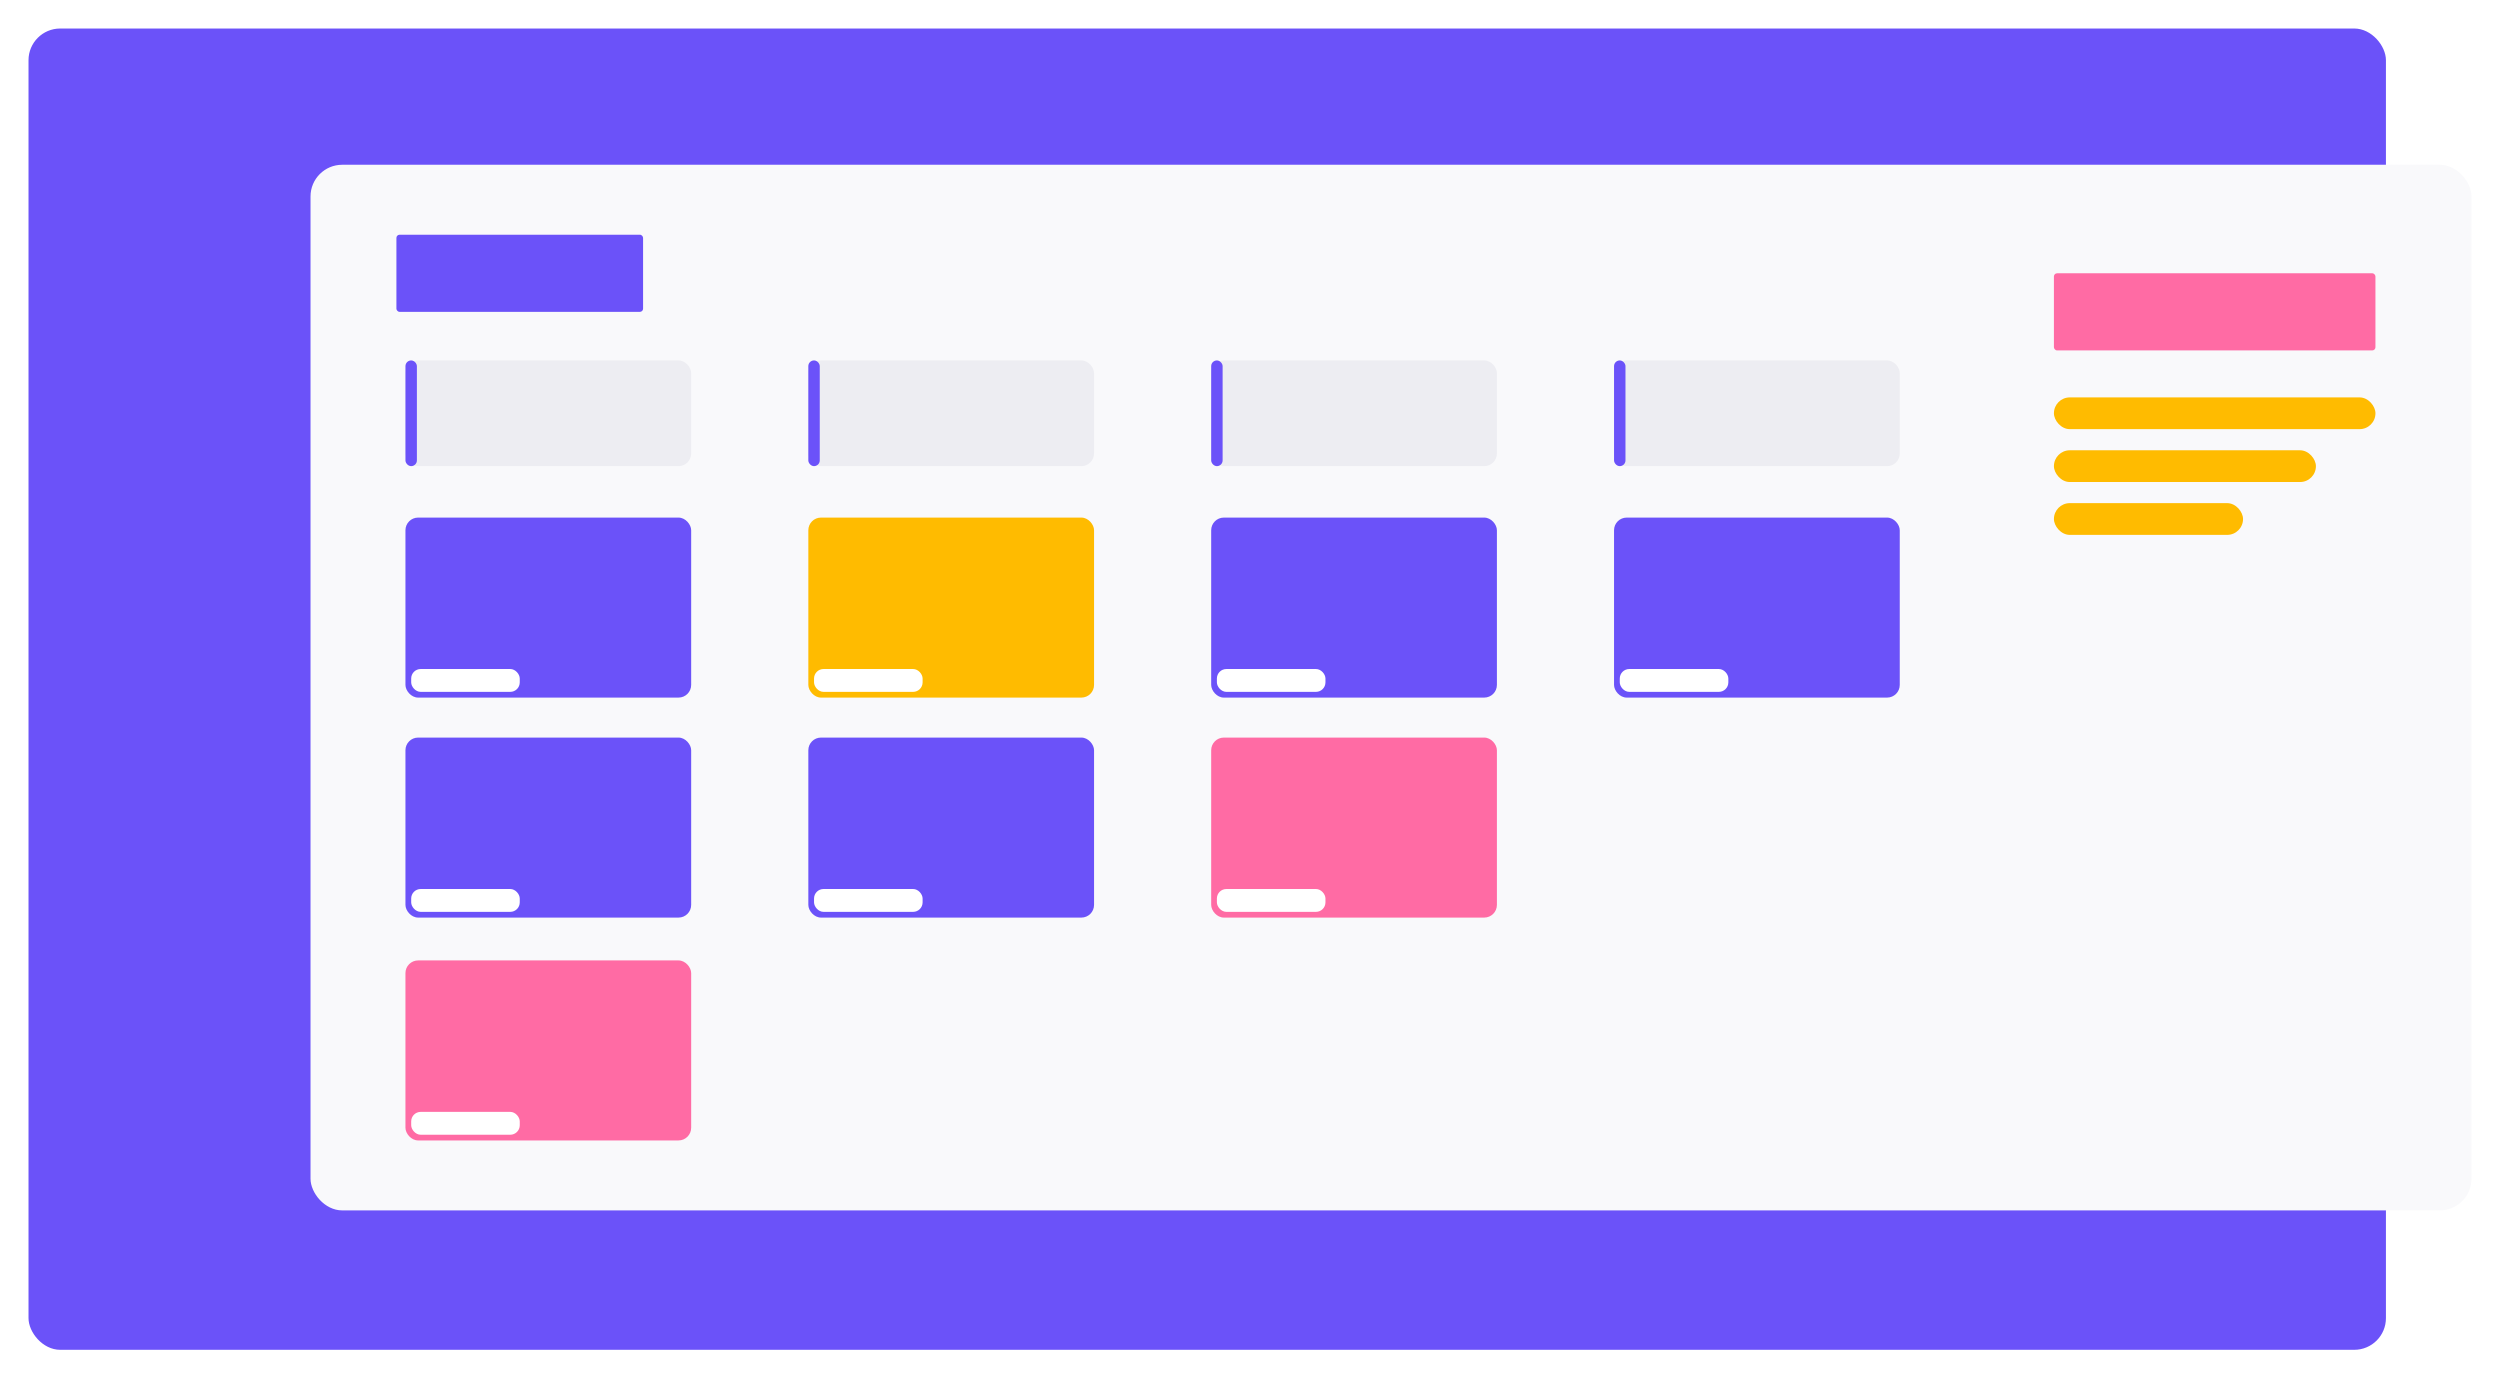 <svg xmlns="http://www.w3.org/2000/svg" xmlns:xlink="http://www.w3.org/1999/xlink" width="789" height="435" viewBox="0 0 789 435">
  <defs>
    <filter id="Rectangle_908" x="0" y="0" width="762" height="435" filterUnits="userSpaceOnUse">
      <feOffset dy="3" input="SourceAlpha"/>
      <feGaussianBlur stdDeviation="3" result="blur"/>
      <feFlood flood-opacity="0.161"/>
      <feComposite operator="in" in2="blur"/>
      <feComposite in="SourceGraphic"/>
    </filter>
    <filter id="Rectangle_1087" x="89" y="43" width="700" height="348" filterUnits="userSpaceOnUse">
      <feOffset dy="3" input="SourceAlpha"/>
      <feGaussianBlur stdDeviation="3" result="blur-2"/>
      <feFlood flood-opacity="0.161"/>
      <feComposite operator="in" in2="blur-2"/>
      <feComposite in="SourceGraphic"/>
    </filter>
    <filter id="Rectangle_919" x="627.535" y="65.078" width="142.835" height="303.844" filterUnits="userSpaceOnUse">
      <feOffset dy="3" input="SourceAlpha"/>
      <feGaussianBlur stdDeviation="3" result="blur-3"/>
      <feFlood flood-opacity="0.161"/>
      <feComposite operator="in" in2="blur-3"/>
      <feComposite in="SourceGraphic"/>
    </filter>
    <filter id="Rectangle_919-2" x="116.107" y="65.078" width="95.848" height="42.344" filterUnits="userSpaceOnUse">
      <feOffset dy="3" input="SourceAlpha"/>
      <feGaussianBlur stdDeviation="3" result="blur-4"/>
      <feFlood flood-opacity="0.161"/>
      <feComposite operator="in" in2="blur-4"/>
      <feComposite in="SourceGraphic"/>
    </filter>
    <filter id="Rectangle_919-3" x="639.217" y="77.25" width="119.472" height="42.344" filterUnits="userSpaceOnUse">
      <feOffset dy="3" input="SourceAlpha"/>
      <feGaussianBlur stdDeviation="3" result="blur-5"/>
      <feFlood flood-opacity="0.161"/>
      <feComposite operator="in" in2="blur-5"/>
      <feComposite in="SourceGraphic"/>
    </filter>
    <filter id="Rectangle_1091" x="639.217" y="116.422" width="119.472" height="28.018" filterUnits="userSpaceOnUse">
      <feOffset dy="3" input="SourceAlpha"/>
      <feGaussianBlur stdDeviation="3" result="blur-6"/>
      <feFlood flood-opacity="0.161"/>
      <feComposite operator="in" in2="blur-6"/>
      <feComposite in="SourceGraphic"/>
    </filter>
    <filter id="Rectangle_1093" x="639.217" y="133.105" width="100.681" height="28.018" filterUnits="userSpaceOnUse">
      <feOffset dy="3" input="SourceAlpha"/>
      <feGaussianBlur stdDeviation="3" result="blur-7"/>
      <feFlood flood-opacity="0.161"/>
      <feComposite operator="in" in2="blur-7"/>
      <feComposite in="SourceGraphic"/>
    </filter>
    <filter id="Rectangle_1094" x="639.217" y="149.789" width="77.681" height="28.018" filterUnits="userSpaceOnUse">
      <feOffset dy="3" input="SourceAlpha"/>
      <feGaussianBlur stdDeviation="3" result="blur-8"/>
      <feFlood flood-opacity="0.161"/>
      <feComposite operator="in" in2="blur-8"/>
      <feComposite in="SourceGraphic"/>
    </filter>
    <filter id="Rectangle_1007" x="118.963" y="104.75" width="108.173" height="51.363" filterUnits="userSpaceOnUse">
      <feOffset dy="3" input="SourceAlpha"/>
      <feGaussianBlur stdDeviation="3" result="blur-9"/>
      <feFlood flood-opacity="0.161"/>
      <feComposite operator="in" in2="blur-9"/>
      <feComposite in="SourceGraphic"/>
    </filter>
    <filter id="Rectangle_1008" x="246.105" y="104.75" width="108.173" height="51.363" filterUnits="userSpaceOnUse">
      <feOffset dy="3" input="SourceAlpha"/>
      <feGaussianBlur stdDeviation="3" result="blur-10"/>
      <feFlood flood-opacity="0.161"/>
      <feComposite operator="in" in2="blur-10"/>
      <feComposite in="SourceGraphic"/>
    </filter>
    <filter id="Rectangle_1009" x="373.25" y="104.75" width="108.173" height="51.363" filterUnits="userSpaceOnUse">
      <feOffset dy="3" input="SourceAlpha"/>
      <feGaussianBlur stdDeviation="3" result="blur-11"/>
      <feFlood flood-opacity="0.161"/>
      <feComposite operator="in" in2="blur-11"/>
      <feComposite in="SourceGraphic"/>
    </filter>
    <filter id="Rectangle_1010" x="500.393" y="104.75" width="108.173" height="51.363" filterUnits="userSpaceOnUse">
      <feOffset dy="3" input="SourceAlpha"/>
      <feGaussianBlur stdDeviation="3" result="blur-12"/>
      <feFlood flood-opacity="0.161"/>
      <feComposite operator="in" in2="blur-12"/>
      <feComposite in="SourceGraphic"/>
    </filter>
    <filter id="Rectangle_1012" x="118.963" y="154.348" width="108.173" height="74.809" filterUnits="userSpaceOnUse">
      <feOffset dy="3" input="SourceAlpha"/>
      <feGaussianBlur stdDeviation="3" result="blur-13"/>
      <feFlood flood-opacity="0.161"/>
      <feComposite operator="in" in2="blur-13"/>
      <feComposite in="SourceGraphic"/>
    </filter>
    <filter id="Rectangle_1013" x="246.105" y="154.348" width="108.173" height="74.809" filterUnits="userSpaceOnUse">
      <feOffset dy="3" input="SourceAlpha"/>
      <feGaussianBlur stdDeviation="3" result="blur-14"/>
      <feFlood flood-opacity="0.161"/>
      <feComposite operator="in" in2="blur-14"/>
      <feComposite in="SourceGraphic"/>
    </filter>
    <filter id="Rectangle_1014" x="373.25" y="154.348" width="108.173" height="74.809" filterUnits="userSpaceOnUse">
      <feOffset dy="3" input="SourceAlpha"/>
      <feGaussianBlur stdDeviation="3" result="blur-15"/>
      <feFlood flood-opacity="0.161"/>
      <feComposite operator="in" in2="blur-15"/>
      <feComposite in="SourceGraphic"/>
    </filter>
    <filter id="Rectangle_1015" x="500.393" y="154.348" width="108.173" height="74.809" filterUnits="userSpaceOnUse">
      <feOffset dy="3" input="SourceAlpha"/>
      <feGaussianBlur stdDeviation="3" result="blur-16"/>
      <feFlood flood-opacity="0.161"/>
      <feComposite operator="in" in2="blur-16"/>
      <feComposite in="SourceGraphic"/>
    </filter>
    <filter id="Rectangle_1016" x="118.963" y="223.781" width="108.173" height="74.809" filterUnits="userSpaceOnUse">
      <feOffset dy="3" input="SourceAlpha"/>
      <feGaussianBlur stdDeviation="3" result="blur-17"/>
      <feFlood flood-opacity="0.161"/>
      <feComposite operator="in" in2="blur-17"/>
      <feComposite in="SourceGraphic"/>
    </filter>
    <filter id="Rectangle_1017" x="246.105" y="223.781" width="108.173" height="74.809" filterUnits="userSpaceOnUse">
      <feOffset dy="3" input="SourceAlpha"/>
      <feGaussianBlur stdDeviation="3" result="blur-18"/>
      <feFlood flood-opacity="0.161"/>
      <feComposite operator="in" in2="blur-18"/>
      <feComposite in="SourceGraphic"/>
    </filter>
    <filter id="Rectangle_1018" x="373.25" y="223.781" width="108.173" height="74.809" filterUnits="userSpaceOnUse">
      <feOffset dy="3" input="SourceAlpha"/>
      <feGaussianBlur stdDeviation="3" result="blur-19"/>
      <feFlood flood-opacity="0.161"/>
      <feComposite operator="in" in2="blur-19"/>
      <feComposite in="SourceGraphic"/>
    </filter>
    <filter id="Rectangle_1019" x="118.963" y="294.113" width="108.173" height="74.809" filterUnits="userSpaceOnUse">
      <feOffset dy="3" input="SourceAlpha"/>
      <feGaussianBlur stdDeviation="3" result="blur-20"/>
      <feFlood flood-opacity="0.161"/>
      <feComposite operator="in" in2="blur-20"/>
      <feComposite in="SourceGraphic"/>
    </filter>
    <filter id="Rectangle_1021" x="118.963" y="104.75" width="21.607" height="51.363" filterUnits="userSpaceOnUse">
      <feOffset dy="3" input="SourceAlpha"/>
      <feGaussianBlur stdDeviation="3" result="blur-21"/>
      <feFlood flood-opacity="0.161"/>
      <feComposite operator="in" in2="blur-21"/>
      <feComposite in="SourceGraphic"/>
    </filter>
    <filter id="Rectangle_1022" x="246.105" y="104.75" width="21.607" height="51.363" filterUnits="userSpaceOnUse">
      <feOffset dy="3" input="SourceAlpha"/>
      <feGaussianBlur stdDeviation="3" result="blur-22"/>
      <feFlood flood-opacity="0.161"/>
      <feComposite operator="in" in2="blur-22"/>
      <feComposite in="SourceGraphic"/>
    </filter>
    <filter id="Rectangle_1023" x="373.25" y="104.75" width="21.607" height="51.363" filterUnits="userSpaceOnUse">
      <feOffset dy="3" input="SourceAlpha"/>
      <feGaussianBlur stdDeviation="3" result="blur-23"/>
      <feFlood flood-opacity="0.161"/>
      <feComposite operator="in" in2="blur-23"/>
      <feComposite in="SourceGraphic"/>
    </filter>
    <filter id="Rectangle_1024" x="500.393" y="104.75" width="21.607" height="51.363" filterUnits="userSpaceOnUse">
      <feOffset dy="3" input="SourceAlpha"/>
      <feGaussianBlur stdDeviation="3" result="blur-24"/>
      <feFlood flood-opacity="0.161"/>
      <feComposite operator="in" in2="blur-24"/>
      <feComposite in="SourceGraphic"/>
    </filter>
    <filter id="Rectangle_1027" x="120.766" y="341.906" width="52.266" height="25.213" filterUnits="userSpaceOnUse">
      <feOffset dy="3" input="SourceAlpha"/>
      <feGaussianBlur stdDeviation="3" result="blur-25"/>
      <feFlood flood-opacity="0.161"/>
      <feComposite operator="in" in2="blur-25"/>
      <feComposite in="SourceGraphic"/>
    </filter>
    <filter id="Rectangle_1028" x="120.766" y="271.57" width="52.266" height="25.213" filterUnits="userSpaceOnUse">
      <feOffset dy="3" input="SourceAlpha"/>
      <feGaussianBlur stdDeviation="3" result="blur-26"/>
      <feFlood flood-opacity="0.161"/>
      <feComposite operator="in" in2="blur-26"/>
      <feComposite in="SourceGraphic"/>
    </filter>
    <filter id="Rectangle_1029" x="120.766" y="202.137" width="52.266" height="25.213" filterUnits="userSpaceOnUse">
      <feOffset dy="3" input="SourceAlpha"/>
      <feGaussianBlur stdDeviation="3" result="blur-27"/>
      <feFlood flood-opacity="0.161"/>
      <feComposite operator="in" in2="blur-27"/>
      <feComposite in="SourceGraphic"/>
    </filter>
    <filter id="Rectangle_1030" x="247.91" y="202.137" width="52.266" height="25.213" filterUnits="userSpaceOnUse">
      <feOffset dy="3" input="SourceAlpha"/>
      <feGaussianBlur stdDeviation="3" result="blur-28"/>
      <feFlood flood-opacity="0.161"/>
      <feComposite operator="in" in2="blur-28"/>
      <feComposite in="SourceGraphic"/>
    </filter>
    <filter id="Rectangle_1031" x="247.91" y="271.57" width="52.266" height="25.213" filterUnits="userSpaceOnUse">
      <feOffset dy="3" input="SourceAlpha"/>
      <feGaussianBlur stdDeviation="3" result="blur-29"/>
      <feFlood flood-opacity="0.161"/>
      <feComposite operator="in" in2="blur-29"/>
      <feComposite in="SourceGraphic"/>
    </filter>
    <filter id="Rectangle_1032" x="375.053" y="271.57" width="52.266" height="25.213" filterUnits="userSpaceOnUse">
      <feOffset dy="3" input="SourceAlpha"/>
      <feGaussianBlur stdDeviation="3" result="blur-30"/>
      <feFlood flood-opacity="0.161"/>
      <feComposite operator="in" in2="blur-30"/>
      <feComposite in="SourceGraphic"/>
    </filter>
    <filter id="Rectangle_1033" x="375.053" y="202.137" width="52.266" height="25.213" filterUnits="userSpaceOnUse">
      <feOffset dy="3" input="SourceAlpha"/>
      <feGaussianBlur stdDeviation="3" result="blur-31"/>
      <feFlood flood-opacity="0.161"/>
      <feComposite operator="in" in2="blur-31"/>
      <feComposite in="SourceGraphic"/>
    </filter>
    <filter id="Rectangle_1034" x="502.197" y="202.137" width="52.266" height="25.213" filterUnits="userSpaceOnUse">
      <feOffset dy="3" input="SourceAlpha"/>
      <feGaussianBlur stdDeviation="3" result="blur-32"/>
      <feFlood flood-opacity="0.161"/>
      <feComposite operator="in" in2="blur-32"/>
      <feComposite in="SourceGraphic"/>
    </filter>
  </defs>
  <g id="Homepage-Startup_image" data-name="Homepage-Startup image" transform="translate(11451 -21563)">
    <g transform="matrix(1, 0, 0, 1, -11451, 21563)" filter="url(#Rectangle_908)">
      <rect id="Rectangle_908-2" data-name="Rectangle 908" width="744" height="417" rx="10" transform="translate(9 6)" fill="#6b52f9"/>
    </g>
    <g transform="matrix(1, 0, 0, 1, -11451, 21563)" filter="url(#Rectangle_1087)">
      <rect id="Rectangle_1087-2" data-name="Rectangle 1087" width="682" height="330" rx="10" transform="translate(98 49)" fill="#f9f9fb"/>
    </g>
    <g id="Group_1301" data-name="Group 1301" transform="translate(-10814.465 21634.078)">
      <g transform="matrix(1, 0, 0, 1, -636.54, -71.08)" filter="url(#Rectangle_919)">
        <rect id="Rectangle_919-4" data-name="Rectangle 919" width="124.835" height="285.844" rx="1" transform="translate(636.54 71.08)" fill="#f9f9fb"/>
      </g>
    </g>
    <g id="Group_1242" data-name="Group 1242" transform="translate(-11325.893 21634.078)">
      <g transform="matrix(1, 0, 0, 1, -125.11, -71.08)" filter="url(#Rectangle_919-2)">
        <rect id="Rectangle_919-5" data-name="Rectangle 919" width="77.848" height="24.344" rx="1" transform="translate(125.11 71.08)" fill="#6b52f9"/>
      </g>
    </g>
    <g id="Group_1298" data-name="Group 1298" transform="translate(-10802.783 21646.25)">
      <g transform="matrix(1, 0, 0, 1, -648.22, -83.25)" filter="url(#Rectangle_919-3)">
        <rect id="Rectangle_919-6" data-name="Rectangle 919" width="101.472" height="24.344" rx="1" transform="translate(648.22 83.25)" fill="#ff6ba4"/>
      </g>
    </g>
    <g transform="matrix(1, 0, 0, 1, -11451, 21563)" filter="url(#Rectangle_1091)">
      <rect id="Rectangle_1091-2" data-name="Rectangle 1091" width="101.472" height="10.017" rx="5" transform="translate(648.22 122.42)" fill="#fb0"/>
    </g>
    <g transform="matrix(1, 0, 0, 1, -11451, 21563)" filter="url(#Rectangle_1093)">
      <rect id="Rectangle_1093-2" data-name="Rectangle 1093" width="82.681" height="10.017" rx="5" transform="translate(648.22 139.11)" fill="#fb0"/>
    </g>
    <g transform="matrix(1, 0, 0, 1, -11451, 21563)" filter="url(#Rectangle_1094)">
      <rect id="Rectangle_1094-2" data-name="Rectangle 1094" width="59.681" height="10.017" rx="5" transform="translate(648.22 155.79)" fill="#fb0"/>
    </g>
    <g id="Group_1272" data-name="Group 1272" transform="translate(-11323.037 21673.75)">
      <g transform="matrix(1, 0, 0, 1, -127.96, -110.75)" filter="url(#Rectangle_1007)">
        <rect id="Rectangle_1007-2" data-name="Rectangle 1007" width="90.173" height="33.364" rx="4" transform="translate(127.96 110.75)" fill="#ededf2"/>
      </g>
    </g>
    <g id="Group_1273" data-name="Group 1273" transform="translate(-11195.895 21673.75)">
      <g transform="matrix(1, 0, 0, 1, -255.11, -110.75)" filter="url(#Rectangle_1008)">
        <rect id="Rectangle_1008-2" data-name="Rectangle 1008" width="90.173" height="33.364" rx="4" transform="translate(255.11 110.75)" fill="#ededf2"/>
      </g>
    </g>
    <g id="Group_1274" data-name="Group 1274" transform="translate(-11068.75 21673.75)">
      <g transform="matrix(1, 0, 0, 1, -382.25, -110.75)" filter="url(#Rectangle_1009)">
        <rect id="Rectangle_1009-2" data-name="Rectangle 1009" width="90.173" height="33.364" rx="4" transform="translate(382.25 110.75)" fill="#ededf2"/>
      </g>
    </g>
    <g id="Group_1275" data-name="Group 1275" transform="translate(-10941.607 21673.75)">
      <g transform="matrix(1, 0, 0, 1, -509.39, -110.75)" filter="url(#Rectangle_1010)">
        <rect id="Rectangle_1010-2" data-name="Rectangle 1010" width="90.173" height="33.364" rx="4" transform="translate(509.39 110.75)" fill="#ededf2"/>
      </g>
    </g>
    <g transform="matrix(1, 0, 0, 1, -11451, 21563)" filter="url(#Rectangle_1012)">
      <rect id="Rectangle_1012-2" data-name="Rectangle 1012" width="90.173" height="56.809" rx="4" transform="translate(127.96 160.35)" fill="#6b52f9"/>
    </g>
    <g transform="matrix(1, 0, 0, 1, -11451, 21563)" filter="url(#Rectangle_1013)">
      <rect id="Rectangle_1013-2" data-name="Rectangle 1013" width="90.173" height="56.809" rx="4" transform="translate(255.11 160.35)" fill="#fb0"/>
    </g>
    <g transform="matrix(1, 0, 0, 1, -11451, 21563)" filter="url(#Rectangle_1014)">
      <rect id="Rectangle_1014-2" data-name="Rectangle 1014" width="90.173" height="56.809" rx="4" transform="translate(382.25 160.35)" fill="#6b52f9"/>
    </g>
    <g transform="matrix(1, 0, 0, 1, -11451, 21563)" filter="url(#Rectangle_1015)">
      <rect id="Rectangle_1015-2" data-name="Rectangle 1015" width="90.173" height="56.809" rx="4" transform="translate(509.39 160.35)" fill="#6b52f9"/>
    </g>
    <g transform="matrix(1, 0, 0, 1, -11451, 21563)" filter="url(#Rectangle_1016)">
      <rect id="Rectangle_1016-2" data-name="Rectangle 1016" width="90.173" height="56.809" rx="4" transform="translate(127.96 229.78)" fill="#6b52f9"/>
    </g>
    <g transform="matrix(1, 0, 0, 1, -11451, 21563)" filter="url(#Rectangle_1017)">
      <rect id="Rectangle_1017-2" data-name="Rectangle 1017" width="90.173" height="56.809" rx="4" transform="translate(255.11 229.78)" fill="#6b52f9"/>
    </g>
    <g transform="matrix(1, 0, 0, 1, -11451, 21563)" filter="url(#Rectangle_1018)">
      <rect id="Rectangle_1018-2" data-name="Rectangle 1018" width="90.173" height="56.809" rx="4" transform="translate(382.25 229.78)" fill="#ff6ba4"/>
    </g>
    <g transform="matrix(1, 0, 0, 1, -11451, 21563)" filter="url(#Rectangle_1019)">
      <rect id="Rectangle_1019-2" data-name="Rectangle 1019" width="90.173" height="56.809" rx="4" transform="translate(127.96 300.11)" fill="#ff6ba4"/>
    </g>
    <g id="Group_1277" data-name="Group 1277" transform="translate(-11323.037 21673.75)">
      <g transform="matrix(1, 0, 0, 1, -127.96, -110.75)" filter="url(#Rectangle_1021)">
        <rect id="Rectangle_1021-2" data-name="Rectangle 1021" width="3.607" height="33.364" rx="1.803" transform="translate(127.96 110.75)" fill="#6b52f9"/>
      </g>
    </g>
    <g id="Group_1278" data-name="Group 1278" transform="translate(-11195.895 21673.75)">
      <g transform="matrix(1, 0, 0, 1, -255.11, -110.75)" filter="url(#Rectangle_1022)">
        <rect id="Rectangle_1022-2" data-name="Rectangle 1022" width="3.607" height="33.364" rx="1.803" transform="translate(255.11 110.75)" fill="#6b52f9"/>
      </g>
    </g>
    <g id="Group_1279" data-name="Group 1279" transform="translate(-11068.75 21673.75)">
      <g transform="matrix(1, 0, 0, 1, -382.25, -110.75)" filter="url(#Rectangle_1023)">
        <rect id="Rectangle_1023-2" data-name="Rectangle 1023" width="3.607" height="33.364" rx="1.803" transform="translate(382.25 110.75)" fill="#6b52f9"/>
      </g>
    </g>
    <g id="Group_1280" data-name="Group 1280" transform="translate(-10941.607 21673.75)">
      <g transform="matrix(1, 0, 0, 1, -509.39, -110.75)" filter="url(#Rectangle_1024)">
        <rect id="Rectangle_1024-2" data-name="Rectangle 1024" width="3.607" height="33.364" rx="1.803" transform="translate(509.39 110.75)" fill="#6b52f9"/>
      </g>
    </g>
    <g transform="matrix(1, 0, 0, 1, -11451, 21563)" filter="url(#Rectangle_1027)">
      <rect id="Rectangle_1027-2" data-name="Rectangle 1027" width="34.266" height="7.214" rx="3" transform="translate(129.77 347.91)" fill="#fff"/>
    </g>
    <g transform="matrix(1, 0, 0, 1, -11451, 21563)" filter="url(#Rectangle_1028)">
      <rect id="Rectangle_1028-2" data-name="Rectangle 1028" width="34.266" height="7.214" rx="3" transform="translate(129.77 277.57)" fill="#fff"/>
    </g>
    <g transform="matrix(1, 0, 0, 1, -11451, 21563)" filter="url(#Rectangle_1029)">
      <rect id="Rectangle_1029-2" data-name="Rectangle 1029" width="34.266" height="7.214" rx="3" transform="translate(129.77 208.14)" fill="#fff"/>
    </g>
    <g transform="matrix(1, 0, 0, 1, -11451, 21563)" filter="url(#Rectangle_1030)">
      <rect id="Rectangle_1030-2" data-name="Rectangle 1030" width="34.266" height="7.214" rx="3" transform="translate(256.91 208.14)" fill="#fff"/>
    </g>
    <g transform="matrix(1, 0, 0, 1, -11451, 21563)" filter="url(#Rectangle_1031)">
      <rect id="Rectangle_1031-2" data-name="Rectangle 1031" width="34.266" height="7.214" rx="3" transform="translate(256.91 277.57)" fill="#fff"/>
    </g>
    <g transform="matrix(1, 0, 0, 1, -11451, 21563)" filter="url(#Rectangle_1032)">
      <rect id="Rectangle_1032-2" data-name="Rectangle 1032" width="34.266" height="7.214" rx="3" transform="translate(384.05 277.57)" fill="#fff"/>
    </g>
    <g transform="matrix(1, 0, 0, 1, -11451, 21563)" filter="url(#Rectangle_1033)">
      <rect id="Rectangle_1033-2" data-name="Rectangle 1033" width="34.266" height="7.214" rx="3" transform="translate(384.05 208.14)" fill="#fff"/>
    </g>
    <g transform="matrix(1, 0, 0, 1, -11451, 21563)" filter="url(#Rectangle_1034)">
      <rect id="Rectangle_1034-2" data-name="Rectangle 1034" width="34.266" height="7.214" rx="3" transform="translate(511.2 208.14)" fill="#fff"/>
    </g>
  </g>
</svg>
